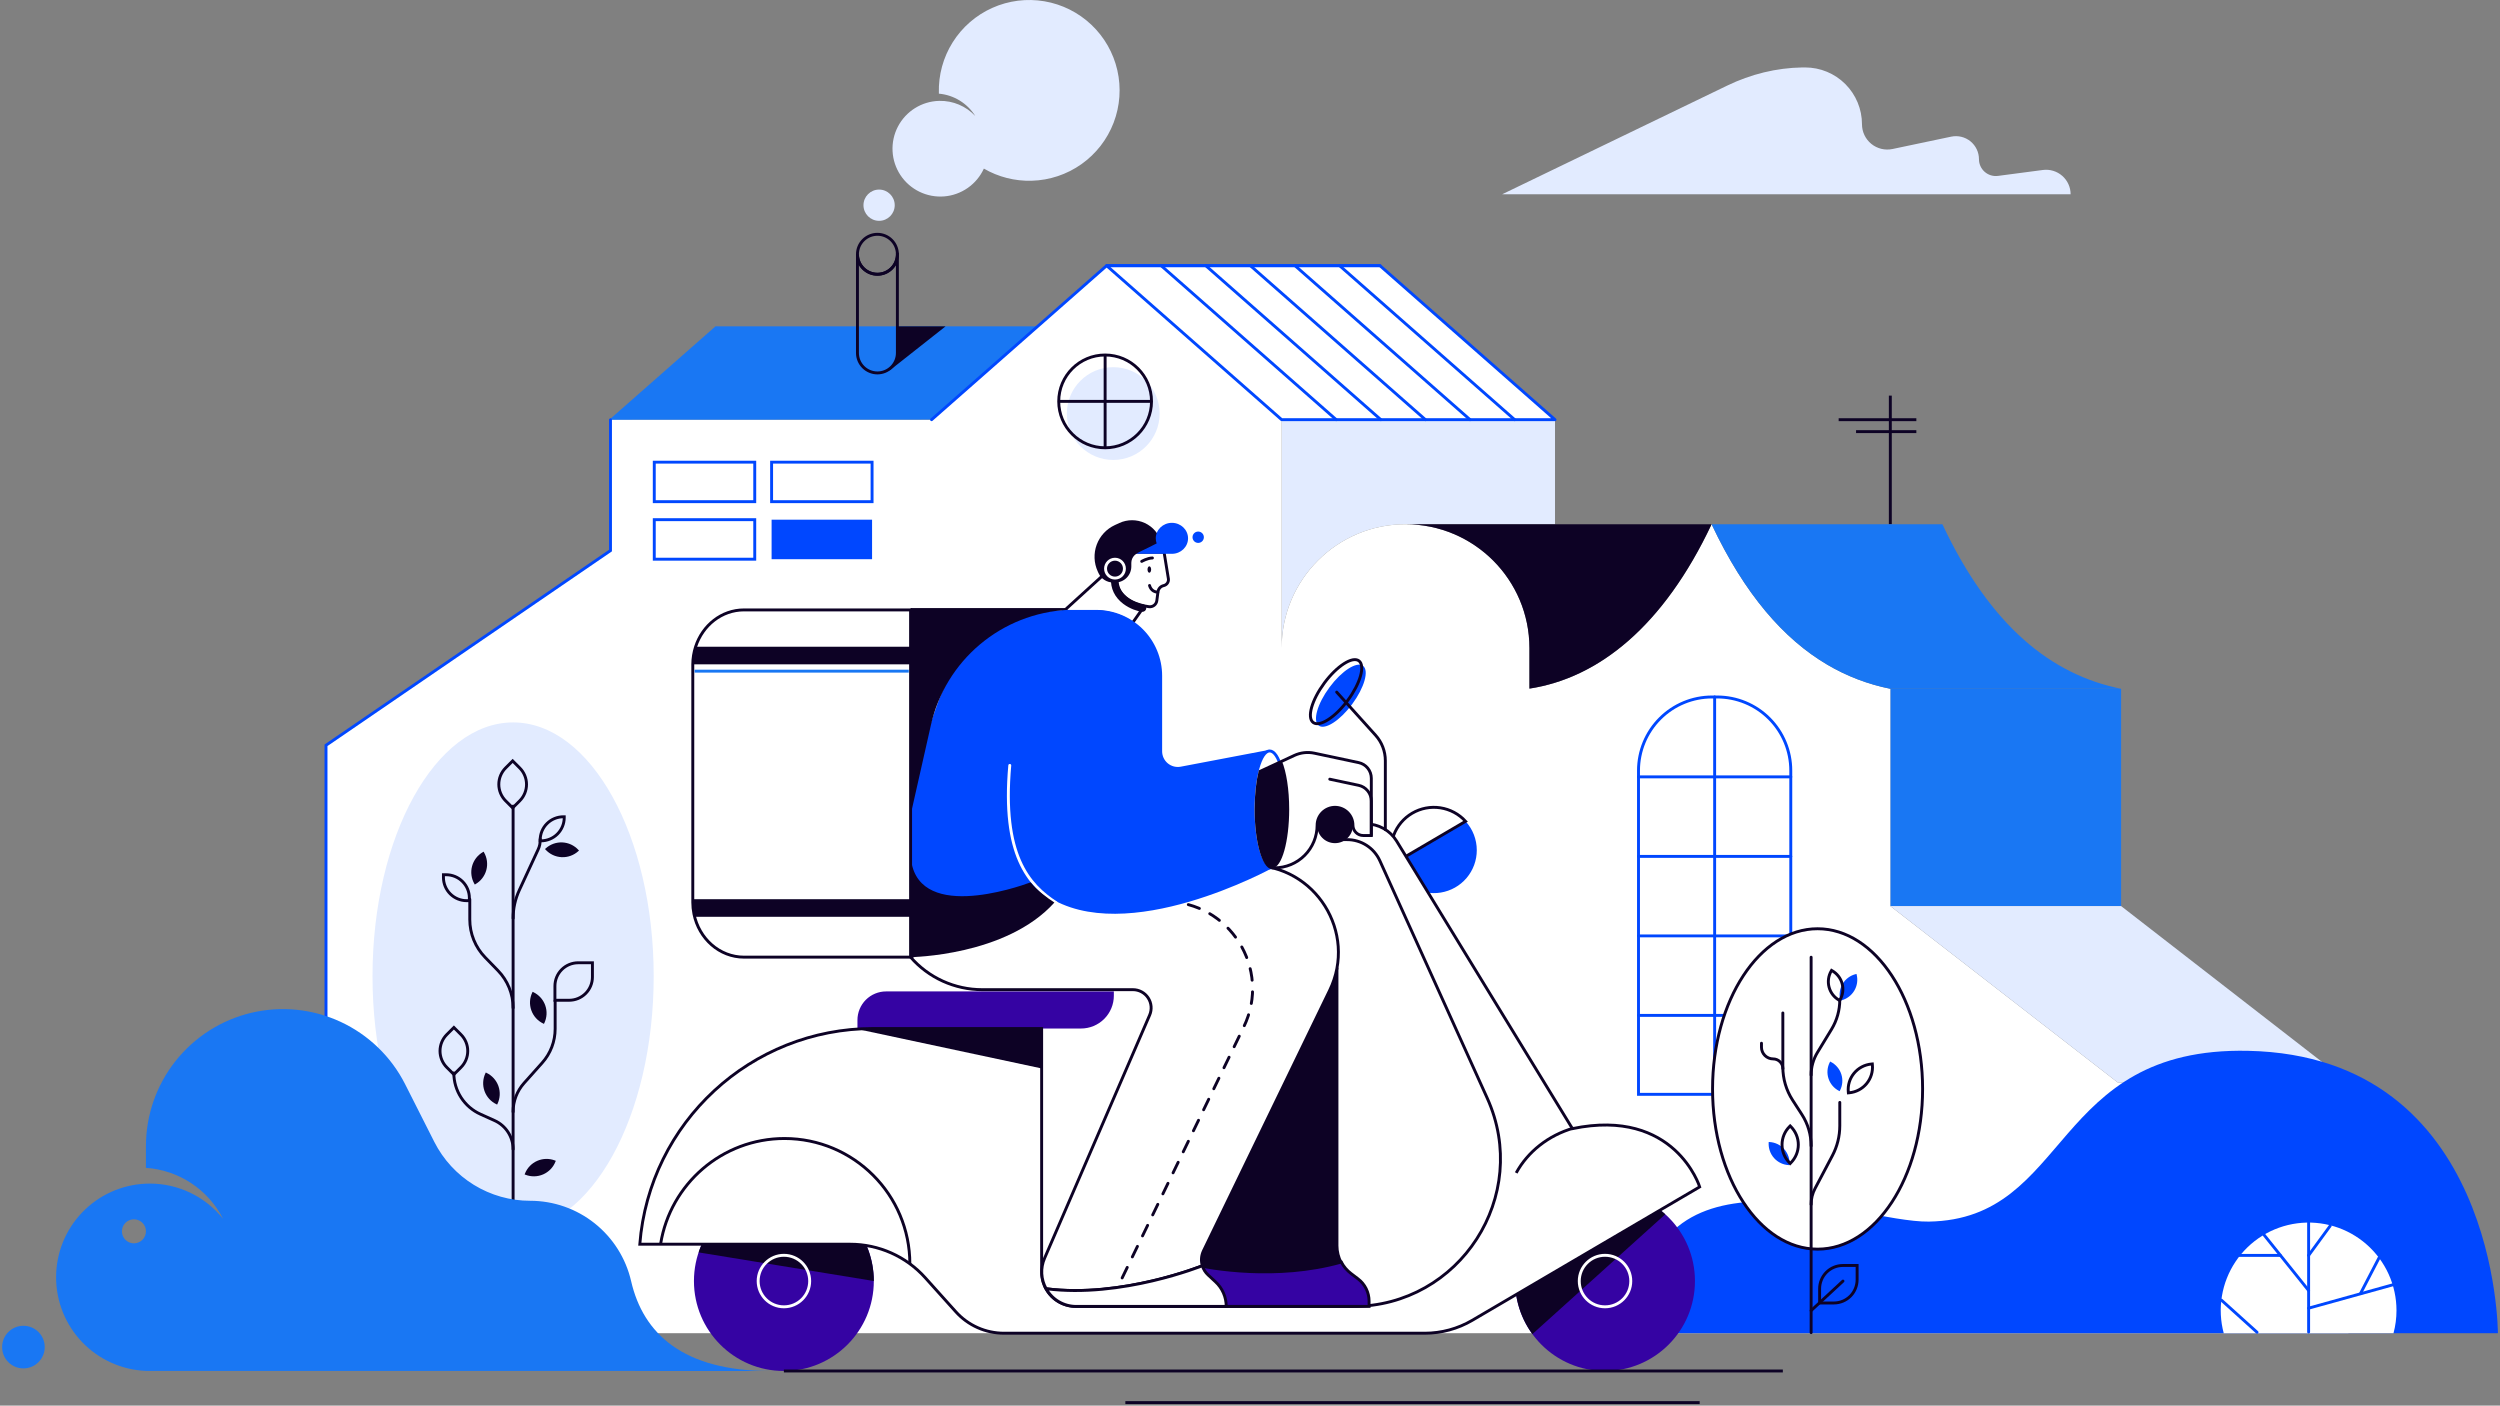 <svg width="715" height="402" viewBox="0 0 715 402" fill="none" xmlns="http://www.w3.org/2000/svg">
<rect x="0" y="0" width="715" height="402" fill="#808080" stroke="none"/>
<g clip-path="url(#clip0_3770_1158)">
<path d="M606.64 196.996H540.633V259.142H606.64V196.996Z" fill="#1977F3"/>
<path d="M444.733 120.031V149.937H401.985C382.418 149.937 366.552 165.798 366.552 185.369V120.031H444.733Z" fill="#E2EBFF"/>
<path d="M296.779 93.332L266.431 120.033L174.253 120.075V120.033H174.276L204.625 93.332H296.779Z" fill="#1977F3"/>
<path d="M671.644 309.571V381.295H93.237V213.143L174.253 157.589V120.073H266.431V120.029L316.493 75.984L366.556 120.029V185.365C366.556 165.796 382.419 149.933 401.989 149.933C421.558 149.933 437.421 165.794 437.421 185.365V196.943C457.251 193.899 475.773 179.088 489.517 149.935C498.968 169.991 510.123 182.746 522.579 190.093C528.167 193.389 534.268 195.721 540.63 196.993V259.138L605.645 309.571H671.644Z" fill="white"/>
<path d="M540.633 259.141H606.64L671.651 309.575H605.645L540.633 259.141Z" fill="#E2EBFF"/>
<path d="M489.511 149.941C475.768 179.092 457.246 193.897 437.415 196.947V185.37C437.415 165.802 421.553 149.938 401.983 149.938L489.511 149.941Z" fill="#0D0225"/>
<path d="M540.633 149.935V113.148" stroke="#0D0225" stroke-width="0.836" stroke-miterlimit="10"/>
<path d="M525.854 120.031H548.076" stroke="#0D0225" stroke-width="0.836" stroke-miterlimit="10"/>
<path d="M530.833 123.445H548.075" stroke="#0D0225" stroke-width="0.836" stroke-miterlimit="10"/>
<path d="M318.388 131.546C325.715 131.546 331.655 125.606 331.655 118.279C331.655 110.952 325.715 105.012 318.388 105.012C311.061 105.012 305.121 110.952 305.121 118.279C305.121 125.606 311.061 131.546 318.388 131.546Z" fill="#E2EBFF"/>
<path d="M316.065 128.065C323.392 128.065 329.332 122.126 329.332 114.798C329.332 107.471 323.392 101.531 316.065 101.531C308.738 101.531 302.798 107.471 302.798 114.798C302.798 122.126 308.738 128.065 316.065 128.065Z" stroke="#0D0225" stroke-width="0.836" stroke-miterlimit="10"/>
<path d="M316.065 101.531V128.065" stroke="#0D0225" stroke-width="0.836" stroke-miterlimit="10"/>
<path d="M329.33 114.793H302.798" stroke="#0D0225" stroke-width="0.836" stroke-miterlimit="10"/>
<path d="M256.651 72.723V100.947C256.651 102.461 256.049 103.914 254.978 104.985C253.907 106.056 252.455 106.658 250.94 106.658C249.426 106.657 247.974 106.055 246.904 104.984C245.834 103.913 245.232 102.461 245.232 100.947V72.723C245.232 74.237 245.834 75.69 246.905 76.761C247.976 77.832 249.429 78.434 250.943 78.434C252.458 78.434 253.911 77.832 254.982 76.761C256.053 75.69 256.654 74.237 256.654 72.723H256.651Z" stroke="#0D0225" stroke-width="0.836" stroke-miterlimit="10"/>
<path d="M250.943 78.434C254.097 78.434 256.654 75.877 256.654 72.723C256.654 69.569 254.097 67.012 250.943 67.012C247.789 67.012 245.232 69.569 245.232 72.723C245.232 75.877 247.789 78.434 250.943 78.434Z" stroke="#0D0225" stroke-width="0.836" stroke-miterlimit="10"/>
<path d="M254.329 106.031L270.437 93.332H256.654V102.406L254.329 106.031Z" fill="#0D0225"/>
<path d="M215.856 132.18H187.121V143.483H215.856V132.18Z" stroke="#0047FF" stroke-width="0.836" stroke-miterlimit="10" stroke-linecap="round"/>
<path d="M249.412 132.18H220.677V143.483H249.412V132.18Z" stroke="#0047FF" stroke-width="0.836" stroke-miterlimit="10" stroke-linecap="round"/>
<path d="M215.856 148.629H187.121V159.932H215.856V148.629Z" stroke="#0047FF" stroke-width="0.836" stroke-miterlimit="10" stroke-linecap="round"/>
<path d="M249.412 148.629H220.677V159.932H249.412V148.629Z" fill="#0047FF"/>
<path d="M489.645 199.336H491.129C496.708 199.336 502.058 201.552 506.002 205.497C509.947 209.441 512.163 214.791 512.163 220.37V312.987H468.611V220.37C468.611 214.791 470.827 209.441 474.772 205.497C478.717 201.552 484.067 199.336 489.645 199.336Z" stroke="#0047FF" stroke-width="0.836" stroke-miterlimit="10" stroke-linecap="round"/>
<path d="M490.388 199.336V312.987" stroke="#0047FF" stroke-width="0.836" stroke-miterlimit="10" stroke-linecap="round"/>
<path d="M468.611 222.191H512.163" stroke="#0047FF" stroke-width="0.836" stroke-miterlimit="10" stroke-linecap="round"/>
<path d="M468.611 244.934H512.163" stroke="#0047FF" stroke-width="0.836" stroke-miterlimit="10" stroke-linecap="round"/>
<path d="M468.611 267.668H512.163" stroke="#0047FF" stroke-width="0.836" stroke-miterlimit="10" stroke-linecap="round"/>
<path d="M468.611 290.402H512.163" stroke="#0047FF" stroke-width="0.836" stroke-miterlimit="10" stroke-linecap="round"/>
<path d="M606.639 196.994H540.633C534.272 195.724 528.169 193.392 522.583 190.095C510.126 182.741 498.972 169.987 489.519 149.938H555.525C569.337 179.249 586.794 192.983 606.639 196.994Z" fill="#1977F3"/>
<path d="M316.494 75.984H394.671L444.733 120.031H366.556L316.494 75.984Z" fill="white" stroke="#0047FF" stroke-width="0.836" stroke-linejoin="round"/>
<path d="M383.13 75.984L433.194 120.031" stroke="#0047FF" stroke-width="0.836" stroke-miterlimit="10" stroke-linecap="round"/>
<path d="M370.372 75.984L420.435 120.031" stroke="#0047FF" stroke-width="0.836" stroke-miterlimit="10" stroke-linecap="round"/>
<path d="M357.615 75.984L407.676 120.031" stroke="#0047FF" stroke-width="0.836" stroke-miterlimit="10" stroke-linecap="round"/>
<path d="M344.856 75.984L394.918 120.031" stroke="#0047FF" stroke-width="0.836" stroke-miterlimit="10" stroke-linecap="round"/>
<path d="M332.096 75.984L382.159 120.031" stroke="#0047FF" stroke-width="0.836" stroke-miterlimit="10" stroke-linecap="round"/>
<path d="M266.431 120.031L316.494 75.984H394.671" stroke="#0047FF" stroke-width="0.836" stroke-miterlimit="10" stroke-linecap="round"/>
<path d="M174.599 120.078V157.466L93.237 213.148V381.3" stroke="#0047FF" stroke-width="0.836" stroke-miterlimit="10" stroke-linecap="round"/>
<path d="M295.066 51.691C290.272 51.831 285.533 50.629 281.386 48.22C280.371 50.44 278.781 52.349 276.78 53.747C274.779 55.146 272.44 55.984 270.007 56.174C267.573 56.364 265.132 55.9 262.938 54.829C260.745 53.759 258.877 52.121 257.529 50.086C256.182 48.05 255.403 45.691 255.274 43.253C255.145 40.815 255.671 38.388 256.796 36.221C257.922 34.055 259.606 32.229 261.675 30.933C263.744 29.637 266.122 28.918 268.562 28.851H268.67C270.588 28.812 272.492 29.177 274.259 29.922C276.026 30.667 277.616 31.776 278.926 33.176C277.804 31.378 276.28 29.864 274.474 28.756C272.667 27.647 270.628 26.973 268.517 26.787C268.517 26.712 268.517 26.64 268.517 26.564C268.375 21.454 269.753 16.416 272.475 12.088C275.197 7.76 279.141 4.336 283.809 2.25C288.477 0.164 293.659 -0.491 298.699 0.367C303.739 1.226 308.411 3.56 312.125 7.074C315.839 10.588 318.427 15.124 319.562 20.109C320.698 25.095 320.33 30.304 318.504 35.08C316.679 39.856 313.478 43.983 309.307 46.94C305.136 49.897 300.182 51.55 295.071 51.691H295.066Z" fill="#E2EBFF"/>
<path d="M251.422 63.157C253.891 63.157 255.891 61.156 255.891 58.688C255.891 56.22 253.891 54.219 251.422 54.219C248.954 54.219 246.953 56.22 246.953 58.688C246.953 61.156 248.954 63.157 251.422 63.157Z" fill="#E2EBFF"/>
<path d="M429.611 55.564H592.199C592.197 54.566 591.983 53.58 591.57 52.672C591.158 51.764 590.556 50.954 589.806 50.296C589.056 49.638 588.174 49.148 587.219 48.858C586.265 48.568 585.259 48.485 584.27 48.614L571.429 50.306C570.749 50.395 570.059 50.339 569.402 50.14C568.746 49.941 568.14 49.605 567.625 49.153C567.109 48.701 566.696 48.144 566.413 47.52C566.13 46.896 565.984 46.218 565.984 45.532C565.984 44.552 565.765 43.584 565.344 42.7C564.922 41.815 564.309 41.035 563.548 40.417C562.787 39.799 561.898 39.359 560.946 39.128C559.993 38.897 559.001 38.882 558.042 39.083L541.246 42.618C540.193 42.838 539.104 42.821 538.059 42.568C537.013 42.315 536.037 41.831 535.202 41.153C534.366 40.475 533.693 39.619 533.23 38.648C532.767 37.676 532.527 36.614 532.527 35.538C532.527 31.228 530.815 27.096 527.768 24.048C524.721 21.001 520.588 19.289 516.278 19.289C516.007 19.289 515.737 19.289 515.468 19.289C508.023 19.404 500.708 21.228 494.004 24.47L429.611 55.564Z" fill="#E2EBFF"/>
<path d="M468.611 381.303H714.399C714.399 381.303 714.399 302.063 642.982 300.534C586.449 299.324 592.204 348.73 551.633 349.378C531.262 349.703 468.611 323.062 468.611 381.303Z" fill="#0047FF"/>
<path d="M685.394 374.787C685.396 376.985 685.11 379.173 684.542 381.297H635.988C635.061 377.841 634.883 374.228 635.465 370.698C636.048 367.168 637.377 363.803 639.364 360.828C641.351 357.854 643.951 355.337 646.988 353.448C650.026 351.558 653.432 350.339 656.979 349.872C660.526 349.404 664.132 349.7 667.555 350.738C670.979 351.776 674.142 353.533 676.831 355.892C679.521 358.25 681.677 361.156 683.153 364.415C684.63 367.673 685.394 371.209 685.394 374.787Z" fill="white"/>
<path d="M660.266 349.652V380.958" stroke="#0047FF" stroke-width="0.836" stroke-miterlimit="10" stroke-linecap="round"/>
<path d="M666.433 350.598L660.266 359.041" stroke="#0047FF" stroke-width="0.836" stroke-miterlimit="10" stroke-linecap="round"/>
<path d="M647.432 353.078L660.266 369.088" stroke="#0047FF" stroke-width="0.836" stroke-miterlimit="10" stroke-linecap="round"/>
<path d="M680.391 359.77L675.096 369.958" stroke="#0047FF" stroke-width="0.836" stroke-miterlimit="10" stroke-linecap="round"/>
<path d="M640.38 359.039H652.144" stroke="#0047FF" stroke-width="0.836" stroke-miterlimit="10" stroke-linecap="round"/>
<path d="M635.328 371.84L645.508 381.026" stroke="#0047FF" stroke-width="0.836" stroke-miterlimit="10" stroke-linecap="round"/>
<path d="M660.266 374.138L684.418 367.438" stroke="#0047FF" stroke-width="0.836" stroke-miterlimit="10" stroke-linecap="round"/>
<path d="M146.748 351.809C168.955 351.809 186.957 319.306 186.957 279.211C186.957 239.117 168.955 206.613 146.748 206.613C124.541 206.613 106.539 239.117 106.539 279.211C106.539 319.306 124.541 351.809 146.748 351.809Z" fill="#E2EBFF"/>
<path d="M146.748 230.559V380.952" stroke="#0D0225" stroke-width="0.836" stroke-miterlimit="10" stroke-linecap="round"/>
<path d="M154.489 239.992C154.489 241.216 154.396 241.904 153.881 243.014L148.533 254.566C147.361 257.093 146.754 259.845 146.754 262.63" stroke="#0D0225" stroke-width="0.836" stroke-miterlimit="10" stroke-linecap="round"/>
<path d="M134.359 257.191V262.979C134.359 267.029 135.939 270.919 138.762 273.823L142.422 277.59C145.196 280.442 146.748 284.263 146.747 288.242" stroke="#0D0225" stroke-width="0.836" stroke-miterlimit="10" stroke-linecap="round"/>
<path d="M158.773 286.148V294.263C158.773 297.834 157.458 301.281 155.08 303.945L149.878 309.771C147.863 312.029 146.748 314.949 146.748 317.976" stroke="#0D0225" stroke-width="0.836" stroke-miterlimit="10" stroke-linecap="round"/>
<path d="M129.795 306.875C129.795 309.363 130.513 311.798 131.863 313.888C133.213 315.978 135.138 317.634 137.406 318.656L141.453 320.481C143.029 321.193 144.367 322.344 145.306 323.796C146.245 325.249 146.746 326.941 146.747 328.671" stroke="#0D0225" stroke-width="0.836" stroke-miterlimit="10" stroke-linecap="round"/>
<path d="M165.358 275.352H169.434V279.428C169.434 281.191 168.734 282.882 167.487 284.128C166.241 285.375 164.55 286.075 162.787 286.075H158.709V281.998C158.709 281.125 158.881 280.261 159.215 279.454C159.549 278.648 160.039 277.915 160.656 277.298C161.274 276.681 162.007 276.191 162.813 275.857C163.62 275.523 164.485 275.351 165.358 275.352Z" stroke="#0D0225" stroke-width="0.836" stroke-miterlimit="10" stroke-linecap="round"/>
<path d="M161.137 233.598H161.371V233.832C161.371 235.595 160.67 237.285 159.424 238.532C158.177 239.778 156.487 240.479 154.724 240.479H154.49V240.245C154.49 238.482 155.19 236.791 156.437 235.544C157.683 234.298 159.374 233.598 161.137 233.598Z" stroke="#0D0225" stroke-width="0.836" stroke-miterlimit="10" stroke-linecap="round"/>
<path d="M152.226 283.865L152.326 283.654L152.538 283.755C154.128 284.515 155.352 285.875 155.94 287.537C156.527 289.2 156.431 291.027 155.671 292.618L155.57 292.829L155.359 292.728C153.768 291.968 152.544 290.608 151.957 288.946C151.369 287.284 151.466 285.456 152.226 283.865Z" fill="#0D0225"/>
<path d="M138.105 243.698L138.311 243.579L138.428 243.782C139.309 245.308 139.548 247.123 139.092 248.826C138.635 250.528 137.521 251.98 135.995 252.862L135.792 252.979L135.675 252.776C134.794 251.25 134.555 249.436 135.011 247.734C135.466 246.031 136.579 244.58 138.105 243.698Z" fill="#0D0225"/>
<path d="M158.74 331.905L158.958 331.99L158.872 332.208C158.229 333.849 156.961 335.168 155.345 335.874C153.73 336.58 151.901 336.616 150.259 335.973L150.041 335.887L150.127 335.67C150.769 334.028 152.038 332.709 153.653 332.003C155.269 331.297 157.098 331.262 158.74 331.905Z" fill="#0D0225"/>
<path d="M138.829 306.955L138.934 306.736L139.145 306.837C140.736 307.597 141.959 308.957 142.547 310.62C143.135 312.282 143.038 314.109 142.278 315.7L142.177 315.911L141.966 315.81C140.377 315.051 139.154 313.692 138.565 312.032C137.977 310.371 138.072 308.545 138.829 306.955Z" fill="#0D0225"/>
<path d="M134.243 257.594H133.471C131.708 257.594 130.017 256.893 128.771 255.647C127.524 254.4 126.824 252.71 126.824 250.947V250.175H127.593C129.356 250.175 131.046 250.875 132.293 252.121C133.54 253.368 134.24 255.059 134.24 256.822V257.594H134.243Z" stroke="#0D0225" stroke-width="0.836" stroke-miterlimit="10" stroke-linecap="round"/>
<path d="M144.602 219.637L146.621 217.618L148.639 219.637C149.886 220.883 150.586 222.574 150.586 224.337C150.586 226.1 149.886 227.79 148.639 229.037L146.625 231.051L144.607 229.032C143.361 227.786 142.661 226.097 142.66 224.335C142.659 222.574 143.358 220.884 144.602 219.637Z" stroke="#0D0225" stroke-width="0.836" stroke-miterlimit="10" stroke-linecap="round"/>
<path d="M127.791 295.878L129.81 293.859L131.828 295.878C133.075 297.125 133.775 298.815 133.775 300.578C133.775 302.341 133.075 304.032 131.828 305.278L129.81 307.297L127.791 305.278C126.545 304.032 125.845 302.341 125.845 300.578C125.845 298.815 126.545 297.125 127.791 295.878Z" stroke="#0D0225" stroke-width="0.836" stroke-miterlimit="10" stroke-linecap="round"/>
<path d="M165.435 243.084L165.592 243.257L165.42 243.415C164.119 244.605 162.399 245.229 160.638 245.151C158.877 245.072 157.219 244.297 156.029 242.997L155.871 242.824L156.044 242.666C157.344 241.476 159.065 240.852 160.826 240.93C162.587 241.009 164.245 241.783 165.435 243.084Z" fill="#0D0225"/>
<path d="M519.828 357.257C536.416 357.257 549.863 336.744 549.863 311.439C549.863 286.135 536.416 265.621 519.828 265.621C503.239 265.621 489.792 286.135 489.792 311.439C489.792 336.744 503.239 357.257 519.828 357.257Z" fill="white" stroke="#0D0225" stroke-width="0.836" stroke-miterlimit="10" stroke-linecap="round"/>
<path d="M517.982 273.766V381.129" stroke="#0D0225" stroke-width="0.836" stroke-miterlimit="10" stroke-linecap="round"/>
<path d="M526.179 285.945C526.179 288.918 525.363 291.834 523.819 294.374L519.796 300.989C518.609 302.94 517.982 305.18 517.982 307.464" stroke="#0D0225" stroke-width="0.836" stroke-miterlimit="10" stroke-linecap="round"/>
<path d="M509.893 289.711V305.189C509.893 308.543 510.862 311.826 512.684 314.642L515.329 318.735C517.061 321.413 517.982 324.535 517.982 327.724" stroke="#0D0225" stroke-width="0.836" stroke-miterlimit="10" stroke-linecap="round"/>
<path d="M526.179 315.293V321.978C526.178 324.949 525.453 327.875 524.066 330.502L519.116 339.883C518.372 341.293 517.983 342.864 517.982 344.458" stroke="#0D0225" stroke-width="0.836" stroke-miterlimit="10" stroke-linecap="round"/>
<path d="M527.058 361.93H531.134V366.006C531.134 367.769 530.434 369.46 529.188 370.706C527.941 371.953 526.25 372.653 524.488 372.653H520.411V368.577C520.411 366.814 521.111 365.123 522.358 363.877C523.605 362.63 525.295 361.93 527.058 361.93Z" stroke="#0D0225" stroke-width="0.836" stroke-miterlimit="10" stroke-linecap="round"/>
<path d="M517.982 374.825L527.09 366.387" stroke="#0D0225" stroke-width="0.836" stroke-miterlimit="10" stroke-linecap="round"/>
<path d="M526.133 312.085L525.943 311.987C525.233 311.621 524.602 311.118 524.087 310.508C523.571 309.898 523.181 309.192 522.938 308.431C522.695 307.67 522.604 306.868 522.671 306.072C522.738 305.276 522.961 304.501 523.327 303.791L523.426 303.601L523.617 303.7C525.051 304.44 526.132 305.719 526.623 307.256C527.113 308.793 526.973 310.462 526.233 311.896L526.135 312.086L526.133 312.085Z" fill="#0047FF"/>
<path d="M526.358 286.176L526.306 285.963C525.918 284.397 526.168 282.741 527.001 281.359C527.834 279.977 529.182 278.983 530.749 278.595L530.956 278.544L531.008 278.752C531.395 280.318 531.145 281.974 530.312 283.356C529.479 284.737 528.131 285.732 526.565 286.119L526.357 286.171L526.358 286.176Z" fill="#0047FF"/>
<path d="M526.134 286.137L525.949 286.03C524.551 285.224 523.532 283.895 523.114 282.336C522.696 280.778 522.915 279.117 523.722 277.72L523.829 277.535L524.02 277.645C525.417 278.452 526.437 279.78 526.854 281.339C527.272 282.897 527.053 284.558 526.247 285.955L526.14 286.141L526.134 286.137Z" stroke="#0D0225" stroke-width="0.836" stroke-miterlimit="10" stroke-linecap="round"/>
<path d="M511.799 333.234L511.585 333.223C510.787 333.18 510.006 332.98 509.285 332.635C508.565 332.29 507.919 331.807 507.385 331.212C506.852 330.618 506.44 329.924 506.175 329.171C505.909 328.417 505.794 327.619 505.837 326.821L505.849 326.608L506.062 326.619C507.673 326.706 509.184 327.429 510.262 328.629C511.34 329.83 511.897 331.41 511.81 333.021L511.799 333.234Z" fill="#0047FF"/>
<path d="M528.637 312.559L528.613 312.301C528.43 310.365 529.023 308.436 530.263 306.938C531.502 305.44 533.285 304.496 535.221 304.313L535.479 304.288L535.503 304.546C535.686 306.482 535.093 308.411 533.854 309.909C532.614 311.407 530.831 312.351 528.895 312.534L528.637 312.559Z" stroke="#0D0225" stroke-width="0.836" stroke-miterlimit="10" stroke-linecap="round"/>
<path d="M511.991 332.75L511.808 332.567C510.433 331.192 509.661 329.328 509.661 327.383C509.661 325.439 510.433 323.575 511.808 322.2L511.991 322.017L512.174 322.2C513.549 323.575 514.321 325.439 514.321 327.383C514.321 329.328 513.549 331.192 512.174 332.567L511.991 332.75Z" stroke="#0D0225" stroke-width="0.836" stroke-miterlimit="10" stroke-linecap="round"/>
<path d="M503.781 298.363V299.508C503.781 300.395 504.133 301.245 504.76 301.872C505.387 302.499 506.237 302.851 507.123 302.851C507.86 302.851 508.567 303.143 509.088 303.664C509.609 304.185 509.901 304.892 509.901 305.629" stroke="#0D0225" stroke-width="0.836" stroke-miterlimit="10" stroke-linecap="round"/>
<path d="M253.427 283.547H318.562V284.76C318.562 287.252 317.572 289.641 315.811 291.403C314.049 293.165 311.659 294.155 309.168 294.155H245.23V291.741C245.23 290.665 245.441 289.599 245.853 288.604C246.265 287.61 246.868 286.706 247.63 285.945C248.391 285.184 249.295 284.58 250.289 284.169C251.284 283.757 252.35 283.546 253.427 283.547Z" fill="#3503A3"/>
<path d="M459.036 392.1C473.242 392.1 484.758 380.584 484.758 366.378C484.758 352.172 473.242 340.656 459.036 340.656C444.831 340.656 433.314 352.172 433.314 366.378C433.314 380.584 444.831 392.1 459.036 392.1Z" fill="#3503A3"/>
<path d="M438.261 381.551C434.513 376.411 432.802 370.064 433.46 363.736C434.118 357.408 437.097 351.549 441.822 347.289C446.548 343.029 452.684 340.672 459.046 340.672C465.408 340.672 471.544 343.029 476.269 347.289L438.261 381.551Z" fill="#0D0225"/>
<path d="M459.036 373.75C463.105 373.75 466.403 370.452 466.403 366.383C466.403 362.314 463.105 359.016 459.036 359.016C454.967 359.016 451.669 362.314 451.669 366.383C451.669 370.452 454.967 373.75 459.036 373.75Z" stroke="white" stroke-width="0.836" stroke-miterlimit="10"/>
<path d="M224.19 392.1C238.396 392.1 249.912 380.584 249.912 366.378C249.912 352.172 238.396 340.656 224.19 340.656C209.984 340.656 198.468 352.172 198.468 366.378C198.468 380.584 209.984 392.1 224.19 392.1Z" fill="#3503A3"/>
<path d="M199.801 358.181C201.747 352.399 205.685 347.496 210.911 344.349C216.138 341.201 222.313 340.013 228.334 340.997C234.355 341.981 239.831 345.073 243.783 349.721C247.736 354.369 249.908 360.27 249.911 366.371L199.801 358.181Z" fill="#0D0225"/>
<path d="M224.201 373.75C228.27 373.75 231.568 370.452 231.568 366.383C231.568 362.314 228.27 359.016 224.201 359.016C220.132 359.016 216.833 362.314 216.833 366.383C216.833 370.452 220.132 373.75 224.201 373.75Z" stroke="white" stroke-width="0.836" stroke-miterlimit="10"/>
<path d="M422.36 243.163C422.36 246.076 421.324 248.895 419.435 251.114C417.547 253.334 414.931 254.809 412.055 255.275C409.178 255.741 406.23 255.169 403.737 253.66C401.245 252.151 399.37 249.805 398.45 247.04L419.156 234.895C421.221 237.152 422.364 240.103 422.36 243.163Z" fill="#0047FF"/>
<path d="M419.157 234.897L398.451 247.043C397.561 244.375 397.616 241.482 398.605 238.849C399.594 236.217 401.457 234.004 403.883 232.581C406.309 231.158 409.15 230.612 411.93 231.033C414.711 231.455 417.262 232.819 419.157 234.897Z" fill="white" stroke="#0D0225" stroke-width="0.836" stroke-miterlimit="10" stroke-linecap="round"/>
<path d="M297.909 363.851V294.156H249.743C214.803 294.156 185.73 321.017 182.981 355.847H243.149C247.197 355.848 251.199 356.7 254.896 358.348C258.593 359.997 261.901 362.405 264.606 365.416L273.359 375.158C275.095 377.092 277.219 378.638 279.592 379.697C281.965 380.755 284.535 381.302 287.134 381.302H407.485C412.257 381.302 416.941 380.029 421.057 377.615L486.107 339.45C486.107 339.45 479.047 316.695 449.712 322.79L399.435 240.545C398.517 239.045 397.23 237.805 395.696 236.945C394.162 236.085 392.434 235.633 390.675 235.633H381.332V240.135H385.278C387.254 240.135 389.187 240.704 390.847 241.774C392.507 242.845 393.823 244.371 394.638 246.171L425.337 314.045C437.976 341.982 417.547 373.645 386.885 373.645H307.698C306.412 373.645 305.139 373.392 303.951 372.9C302.763 372.408 301.683 371.686 300.774 370.777C299.865 369.867 299.144 368.787 298.653 367.599C298.161 366.411 297.908 365.137 297.909 363.851Z" fill="white" stroke="#0D0225" stroke-width="0.836" stroke-miterlimit="10" stroke-linecap="round"/>
<path d="M188.951 355.686C191.721 338.638 206.517 325.613 224.352 325.613C244.161 325.613 260.219 341.672 260.219 361.48" stroke="#0D0225" stroke-width="0.836" stroke-miterlimit="10"/>
<path d="M450.024 322.633C442.859 324.702 436.956 329.378 433.632 335.45" stroke="#0D0225" stroke-width="0.836" stroke-miterlimit="10"/>
<path d="M381.811 241.144C384.64 241.144 386.933 238.85 386.933 236.021C386.933 233.192 384.64 230.898 381.811 230.898C378.982 230.898 376.688 233.192 376.688 236.021C376.688 238.85 378.982 241.144 381.811 241.144Z" fill="#0D0225"/>
<path d="M386.731 201.377C390.227 196.656 391.607 191.753 389.814 190.425C388.021 189.098 383.734 191.848 380.238 196.569C376.742 201.29 375.362 206.193 377.155 207.521C378.948 208.849 383.235 206.098 386.731 201.377Z" fill="#0047FF"/>
<path d="M385.465 200.299C389.072 195.427 390.496 190.367 388.646 188.997C386.795 187.626 382.37 190.464 378.763 195.336C375.155 200.207 373.731 205.267 375.582 206.638C377.433 208.008 381.858 205.17 385.465 200.299Z" stroke="#0D0225" stroke-width="0.836" stroke-miterlimit="10" stroke-linecap="round"/>
<path d="M396.207 237.256V217.551C396.207 214.865 395.212 212.275 393.414 210.28L382.298 197.949" stroke="#0D0225" stroke-width="0.836" stroke-miterlimit="10" stroke-linecap="round"/>
<path d="M297.911 294.156V305.573L245.232 294.323V294.312C246.723 294.209 248.227 294.158 249.745 294.16L297.911 294.156Z" fill="#0D0225"/>
<path d="M224.189 392.102H509.893" stroke="#0D0225" stroke-width="0.836" stroke-miterlimit="10"/>
<path d="M321.853 401.148H486.107" stroke="#0D0225" stroke-width="0.836" stroke-miterlimit="10"/>
<path d="M180.506 366.428C179.002 359.889 175.326 354.054 170.077 349.875C164.828 345.696 158.317 343.421 151.608 343.422C145.931 343.422 140.365 341.848 135.528 338.875C130.692 335.902 126.774 331.646 124.211 326.58L115.873 310.094C111.897 302.233 105.387 295.942 97.395 292.236C89.403 288.531 80.396 287.627 71.827 289.67C63.258 291.714 55.628 296.586 50.169 303.5C44.709 310.414 41.74 318.966 41.739 327.775V334.007C46.364 334.322 50.827 335.832 54.694 338.388C58.561 340.944 61.699 344.459 63.801 348.59C61.293 345.441 58.107 342.899 54.48 341.153C50.853 339.407 46.879 338.502 42.854 338.506C42.481 338.506 42.108 338.515 41.739 338.53C34.828 338.814 28.295 341.758 23.506 346.749C18.716 351.739 16.042 358.387 16.042 365.304C16.042 372.22 18.716 378.869 23.506 383.859C28.295 388.849 34.828 391.794 41.739 392.078L220.111 392.101C195.441 392.096 183.964 381.451 180.506 366.428ZM38.306 355.593C37.627 355.593 36.964 355.391 36.399 355.014C35.834 354.637 35.395 354.101 35.135 353.473C34.875 352.846 34.807 352.156 34.939 351.49C35.072 350.824 35.399 350.212 35.879 349.732C36.359 349.252 36.971 348.925 37.636 348.793C38.302 348.66 38.993 348.728 39.62 348.988C40.247 349.248 40.783 349.688 41.161 350.252C41.538 350.817 41.739 351.481 41.739 352.16C41.739 353.07 41.377 353.943 40.734 354.587C40.09 355.231 39.217 355.593 38.306 355.593Z" fill="#1977F3"/>
<path d="M6.696 391.363C10.063 391.363 12.792 388.634 12.792 385.267C12.792 381.901 10.063 379.172 6.696 379.172C3.33 379.172 0.601 381.901 0.601 385.267C0.601 388.634 3.33 391.363 6.696 391.363Z" fill="#1977F3"/>
<path d="M383.954 360.95C365.377 366.168 346.516 362.725 341.55 361.644C341.567 361.605 341.584 361.565 341.602 361.525L382.787 276.621V356.267C382.789 357.9 383.19 359.507 383.954 360.95Z" fill="#0D0225"/>
<path d="M391.555 372.115V373.638H349.019C342.835 373.638 338.712 367.275 341.204 361.643C346.176 362.724 365.031 366.167 383.608 360.949C384.291 362.237 385.247 363.36 386.409 364.24L388.384 365.744C389.369 366.489 390.168 367.452 390.718 368.558C391.268 369.663 391.554 370.881 391.555 372.115Z" fill="#3503A3" stroke="#0D0225" stroke-width="0.836" stroke-miterlimit="10"/>
<path d="M380.26 283.29L344.203 357.725C343.557 359.061 343.438 360.59 343.868 362.01C343.868 362.01 320.725 371.37 299.202 368.589C298.454 367.265 298.025 365.785 297.947 364.267C297.87 362.749 298.147 361.234 298.756 359.841L328.8 290.313C329.142 289.521 329.282 288.657 329.207 287.798C329.132 286.939 328.845 286.111 328.371 285.391C327.898 284.67 327.252 284.078 326.493 283.669C325.734 283.259 324.885 283.045 324.023 283.044H280.902C277.024 283.044 273.19 282.214 269.658 280.61C266.127 279.006 262.979 276.666 260.427 273.745L318.668 247.453H357.801C376.216 247.451 388.288 266.712 380.26 283.29Z" fill="white" stroke="#0D0225" stroke-width="0.836" stroke-miterlimit="10" stroke-linecap="round"/>
<path d="M333.259 257.852C351.674 257.852 363.746 277.114 355.718 293.685L319.661 368.12" stroke="#0D0225" stroke-width="0.836" stroke-miterlimit="10" stroke-linecap="round" stroke-dasharray="3.34 3.34"/>
<path d="M350.702 373.636H307.824C306.065 373.642 304.337 373.176 302.819 372.287C301.302 371.397 300.051 370.116 299.197 368.578C320.72 371.355 343.863 362 343.863 362C344.167 363.012 344.737 363.923 345.515 364.639L347.61 366.578C348.586 367.477 349.364 368.568 349.896 369.783C350.428 370.998 350.703 372.31 350.702 373.636Z" fill="white" stroke="#0D0225" stroke-width="0.836" stroke-miterlimit="10"/>
<path d="M328.953 170.98L323.839 178.236C320.706 176.083 316.993 174.934 313.192 174.94H305.287C304.861 174.94 304.436 174.946 304.012 174.96L315.168 164.805L328.953 170.98Z" fill="white" stroke="#0D0225" stroke-width="0.836" stroke-miterlimit="10" stroke-linecap="round"/>
<path d="M332.924 157.927L334.169 165.58C334.219 166 334.113 166.423 333.873 166.771C333.633 167.119 333.274 167.368 332.864 167.47L332.759 167.495C332.35 167.595 331.981 167.816 331.7 168.129C331.419 168.442 331.239 168.833 331.184 169.25L330.85 171.794C330.78 172.319 330.505 172.796 330.085 173.119C329.665 173.442 329.134 173.586 328.609 173.519C325.739 173.136 320.638 171.761 319.226 166.813C317.229 159.817 324.668 157.922 324.668 157.922L332.924 157.927Z" fill="white" stroke="#0D0225" stroke-width="0.836" stroke-miterlimit="10" stroke-linecap="round"/>
<path d="M326.53 160.555C326.53 160.555 328.153 159.607 329.587 159.582" stroke="#0D0225" stroke-width="0.836" stroke-miterlimit="10" stroke-linecap="round"/>
<path d="M328.708 163.803C328.994 163.803 329.226 163.392 329.226 162.884C329.226 162.376 328.994 161.965 328.708 161.965C328.421 161.965 328.189 162.376 328.189 162.884C328.189 163.392 328.421 163.803 328.708 163.803Z" fill="#0D0225"/>
<path d="M331.131 169.345C329.182 169.345 328.77 167.449 328.77 167.449" stroke="#0D0225" stroke-width="0.836" stroke-miterlimit="10" stroke-linecap="round"/>
<path d="M314.179 163.919L313.95 163.418C312.845 161.011 312.741 158.265 313.659 155.781C314.578 153.298 316.444 151.281 318.849 150.172L320.131 149.581C321.273 149.054 322.516 148.781 323.774 148.781C325.032 148.782 326.275 149.055 327.417 149.583C328.559 150.11 329.573 150.879 330.388 151.837C331.204 152.795 331.802 153.918 332.141 155.13L332.923 157.921H326.622C325.81 157.921 325.031 158.243 324.457 158.817C323.883 159.392 323.56 160.171 323.56 160.983V162.002C323.56 163.22 323.077 164.388 322.216 165.249C321.355 166.11 320.187 166.593 318.969 166.593H318.351C317.472 166.593 316.613 166.342 315.873 165.868C315.134 165.394 314.546 164.717 314.179 163.919Z" fill="#0D0225"/>
<path d="M326.68 174.973C326.634 174.973 326.589 174.97 326.544 174.965C325.521 174.838 323.253 174.214 321.234 172.682C318.784 170.82 317.578 168.276 317.743 165.328C317.759 165.04 317.889 164.77 318.104 164.578C318.32 164.385 318.602 164.286 318.89 164.302C319.179 164.319 319.448 164.449 319.641 164.664C319.833 164.879 319.932 165.162 319.916 165.45C319.618 170.761 325.373 172.637 326.815 172.804C327.103 172.821 327.373 172.953 327.564 173.169C327.755 173.385 327.853 173.668 327.835 173.956C327.818 174.244 327.687 174.514 327.471 174.705C327.254 174.896 326.971 174.994 326.683 174.976L326.68 174.973Z" fill="#0D0225"/>
<path d="M318.886 165.332C320.376 165.332 321.585 164.124 321.585 162.633C321.585 161.142 320.376 159.934 318.886 159.934C317.395 159.934 316.187 161.142 316.187 162.633C316.187 164.124 317.395 165.332 318.886 165.332Z" stroke="white" stroke-width="0.836" stroke-miterlimit="10"/>
<path d="M325.29 158.373C323.99 158.61 327.989 156.924 330.805 155.419C330.635 154.953 330.547 154.46 330.548 153.964C330.548 151.515 332.615 149.531 335.164 149.531C337.713 149.531 339.782 151.515 339.782 153.964C339.782 156.412 337.715 158.394 335.164 158.394L325.29 158.373Z" fill="#0047FF"/>
<path d="M342.682 155.273C343.579 155.273 344.307 154.545 344.307 153.648C344.307 152.751 343.579 152.023 342.682 152.023C341.785 152.023 341.058 152.751 341.058 153.648C341.058 154.545 341.785 155.273 342.682 155.273Z" fill="#0047FF"/>
<path d="M363.968 248.207C363.968 248.207 321.932 271.374 299.339 256.181C299.339 256.181 277.792 270.81 260.428 273.747V233.11C260.428 224.558 264.251 211.802 268.451 200.368C271.247 192.761 276.311 186.196 282.959 181.558C289.606 176.921 297.516 174.435 305.621 174.438H313.533C318.529 174.438 323.32 176.422 326.852 179.954C330.385 183.487 332.369 188.278 332.369 193.274V214.869C332.369 215.528 332.515 216.18 332.795 216.776C333.076 217.373 333.485 217.9 333.993 218.321C334.501 218.741 335.096 219.045 335.734 219.209C336.373 219.373 337.04 219.394 337.688 219.271L362.816 214.491C360.755 216.497 359.23 223.695 359.23 231.45C359.226 240.598 361.349 248.207 363.968 248.207Z" fill="#0047FF"/>
<path d="M367.874 231.45C367.874 240.597 365.751 248.207 363.132 248.207C360.513 248.207 358.391 240.597 358.391 231.45C358.391 222.303 360.513 214.773 363.132 214.773C365.751 214.773 367.874 222.303 367.874 231.45Z" fill="white" stroke="#0047FF" stroke-width="0.836" stroke-miterlimit="10"/>
<path d="M392.197 222.567V238.957H389.879C389.099 238.957 388.352 238.647 387.801 238.096C387.25 237.545 386.94 236.798 386.94 236.018C386.94 234.66 386.401 233.357 385.441 232.396C384.48 231.435 383.178 230.895 381.819 230.894C380.461 230.895 379.159 231.436 378.198 232.396C377.238 233.357 376.698 234.66 376.697 236.018C376.697 237.619 376.382 239.203 375.77 240.682C375.158 242.161 374.26 243.504 373.129 244.636C371.997 245.768 370.654 246.665 369.175 247.277C367.696 247.89 366.111 248.204 364.511 248.204H363.978H363.853C361.292 247.965 359.236 240.456 359.236 231.452C359.236 227.329 359.669 223.535 360.381 220.612L366.649 217.697L370.15 216.069C371.953 215.231 373.979 215.002 375.923 215.416L388.583 218.107C389.605 218.325 390.521 218.887 391.178 219.698C391.836 220.51 392.195 221.523 392.197 222.567Z" fill="white" stroke="#0D0225" stroke-width="0.836" stroke-miterlimit="10" stroke-linecap="round"/>
<path d="M380.316 222.848L388.576 224.603C389.599 224.821 390.516 225.383 391.174 226.197C391.832 227.01 392.191 228.024 392.191 229.07V238.796" stroke="#0D0225" stroke-width="0.836" stroke-miterlimit="10" stroke-linecap="round"/>
<path d="M368.709 231.449C368.709 240.598 366.587 248.206 363.968 248.206H363.842C361.282 247.967 359.226 240.458 359.226 231.454C359.226 227.331 359.659 223.537 360.371 220.614L366.638 217.699C367.89 220.709 368.709 225.767 368.709 231.449Z" fill="#0D0225"/>
<path d="M302.096 258.221C294.148 253.04 286.54 244.546 288.794 218.906" stroke="white" stroke-width="0.836" stroke-miterlimit="10" stroke-linecap="round"/>
<path d="M301.555 258.13C287.763 273.473 260.428 273.74 260.428 273.74V244.535C261.485 264.011 290.813 253.803 294.749 252.354C296.746 254.76 299.195 256.575 301.555 258.13Z" fill="#0D0225"/>
<path d="M305.272 173.914V174.434C296.07 174.916 287.278 178.391 280.233 184.33C273.189 190.27 268.278 198.348 266.248 207.336L260.428 233.106V173.914H305.272Z" fill="#0D0225"/>
<path d="M260.427 174.434V273.745H212.794C205.775 273.745 199.9 268.455 198.472 261.395C198.25 260.299 198.138 259.184 198.138 258.066V190.111C198.138 190.076 198.138 190.039 198.138 190.002C198.146 188.291 198.418 186.591 198.945 184.963C200.936 178.833 206.381 174.434 212.789 174.434H260.427Z" fill="white" stroke="#0D0225" stroke-width="0.836" stroke-miterlimit="10" stroke-linecap="round"/>
<path d="M260.427 257.164V262.203H198.474C198.252 261.181 198.14 260.137 198.14 259.091V257.164H260.427Z" fill="#0D0225"/>
<path d="M260.427 184.965V190.004H198.153C198.161 188.293 198.433 186.593 198.961 184.965H260.427Z" fill="#0D0225"/>
<path d="M259.909 191.531H198.648V192.367H259.909V191.531Z" fill="#1977F3"/>
</g>
<defs>
<clipPath id="clip0_3770_1158">
<rect width="713.798" height="401.563" fill="white" transform="translate(0.601)"/>
</clipPath>
</defs>
</svg>
